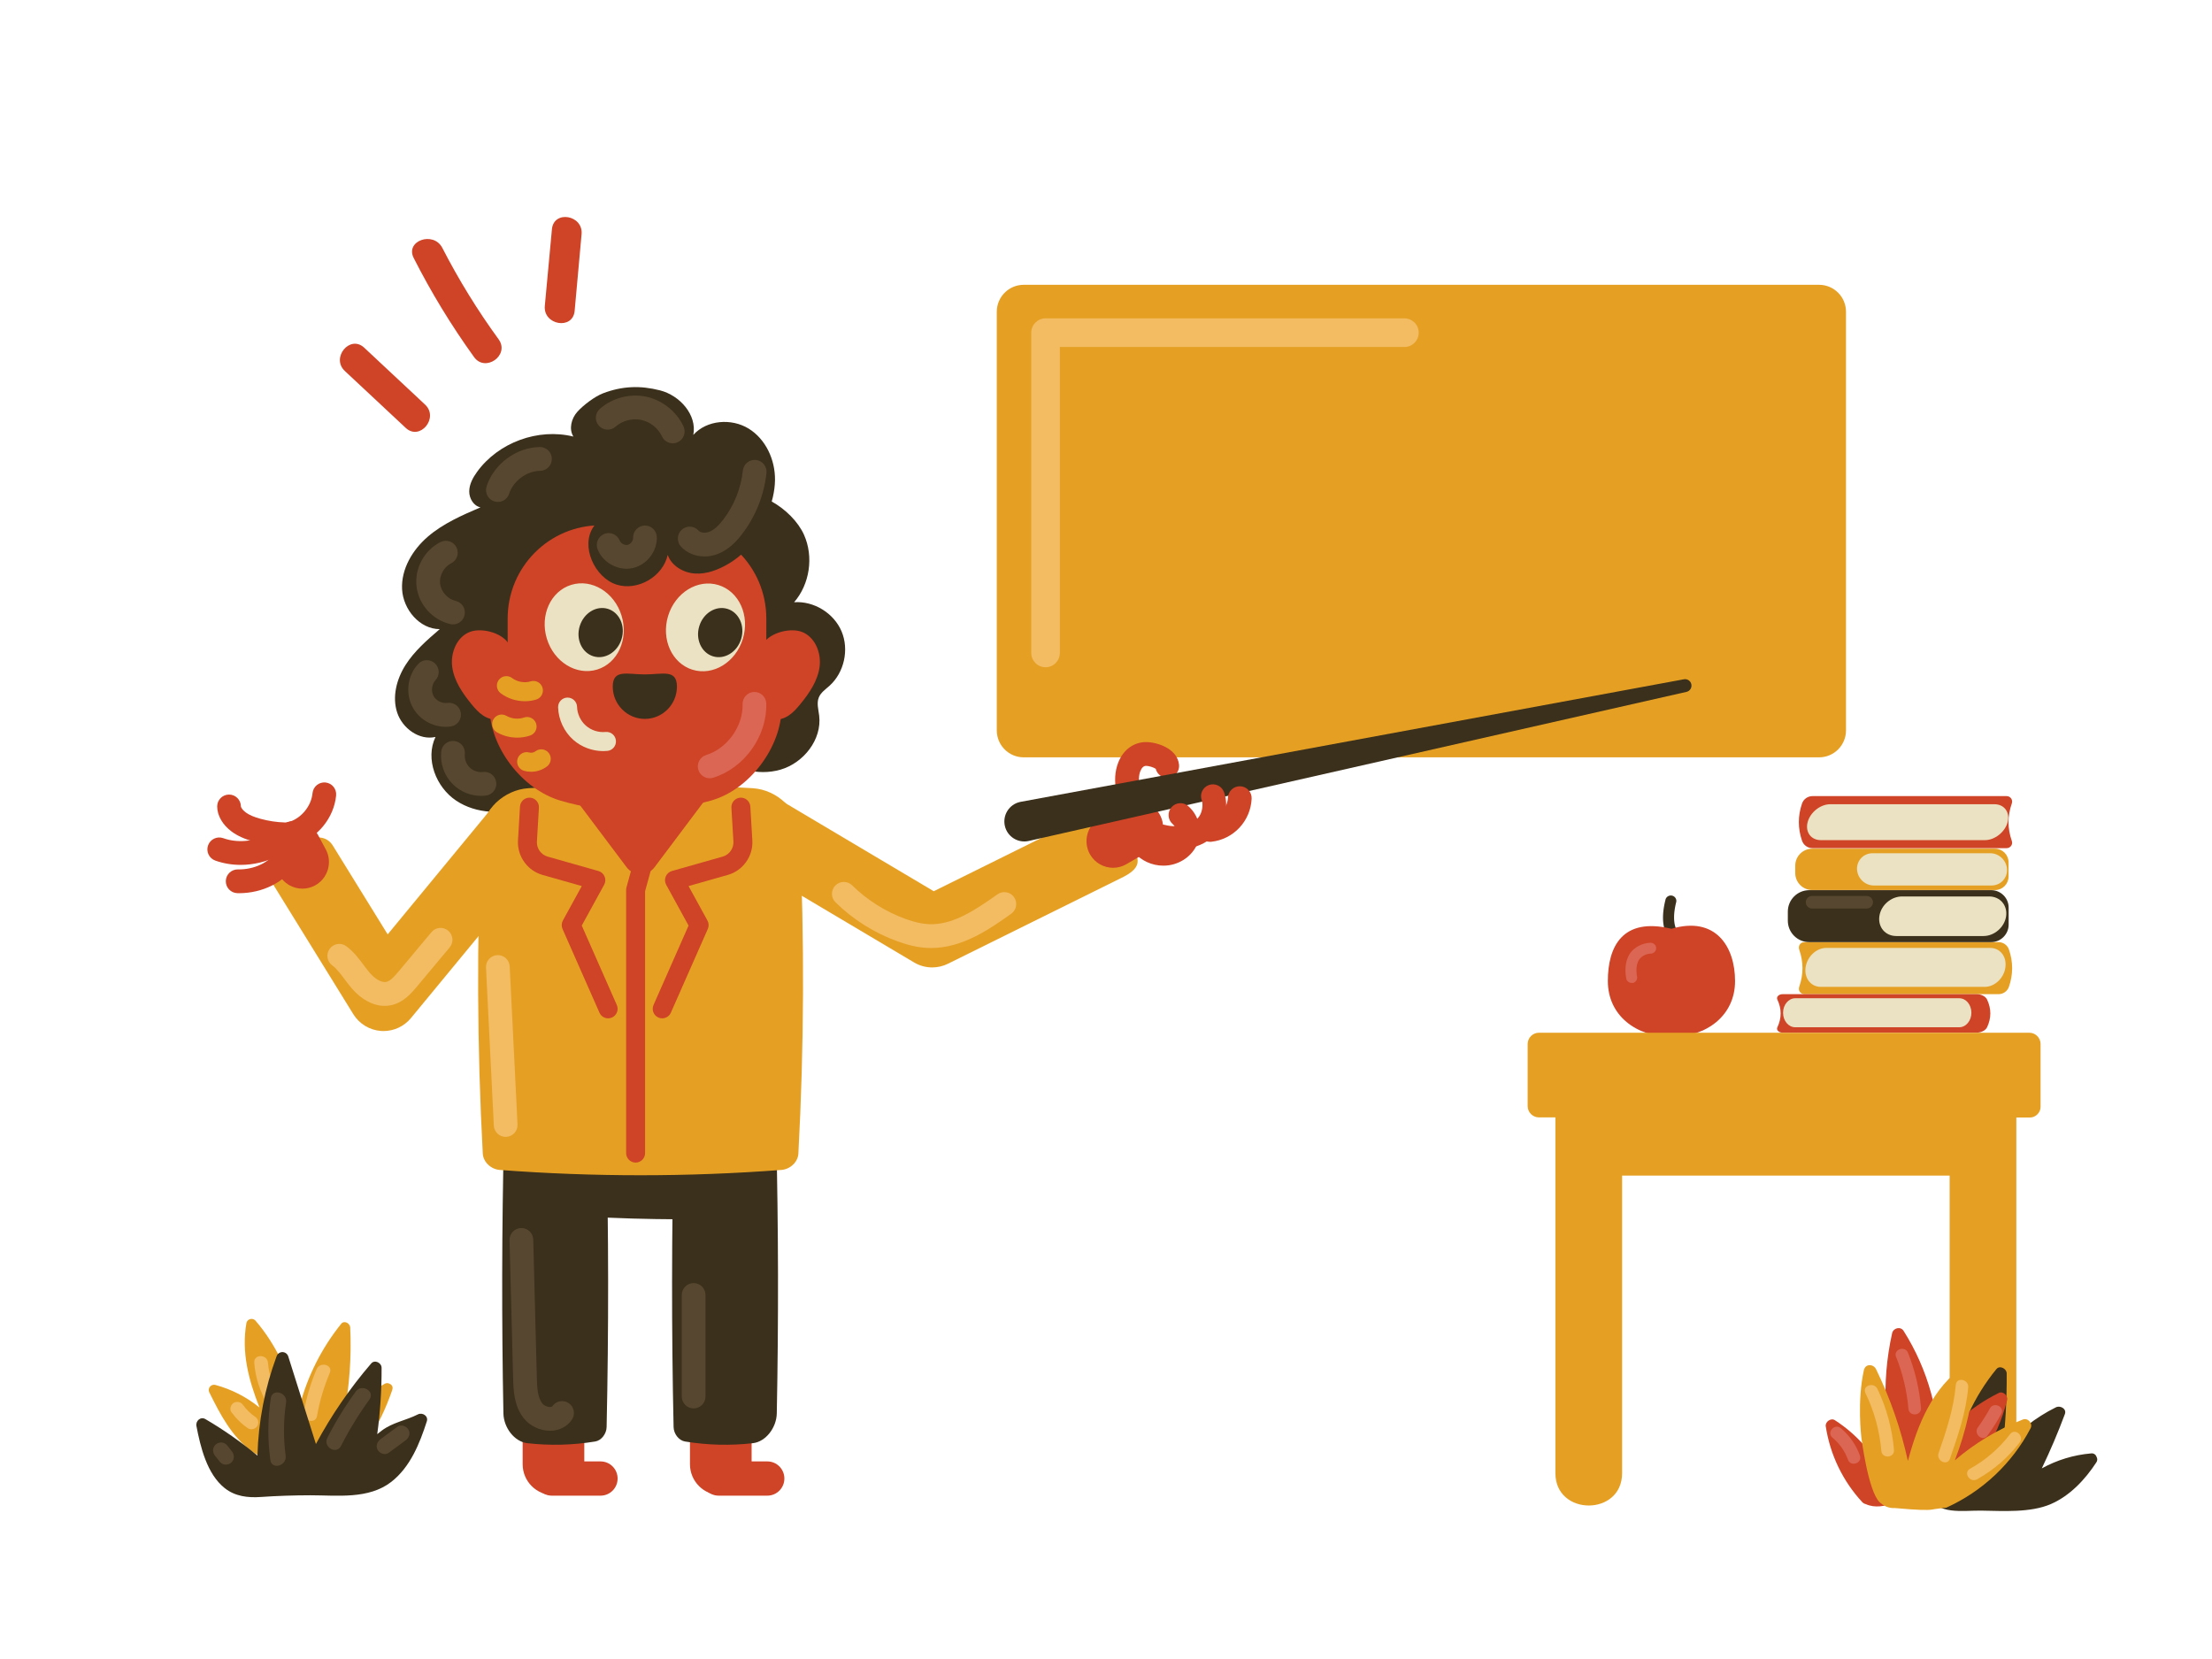 <?xml version="1.0" encoding="UTF-8"?><svg version="1.1" xmlns="http://www.w3.org/2000/svg" xmlns:xlink="http://www.w3.org/1999/xlink" viewBox="0 0 1600 1200" width="1600" height="1200" x="0px" y="0px">
    
    
    <!-- ITEM 0 -->
    <g>
        <defs>
            <clipPath id="clip-path-id-viewbox-item-0">
                <rect x="0.0" y="0.0" width="1078.7" height="809.0"/>
            </clipPath>
        </defs>
        <g transform="translate(983.0 385.0) rotate(0.0 396.0 297.0) scale(0.734 0.734)">
            <g clip-path="url(#clip-path-id-viewbox-item-0)" transform="translate(-0.0 -0.0)">
                

<path d="M638.2,311.3H446.9c-4.6,0-8.8-2.9-10.3-7.3c-4.2-12.2-4.2-24.5,0-36.7c1.5-4.4,5.7-7.3,10.3-7.3h191.3  c3.8,0,6.4,3.7,5.1,7.3c-4.3,12.3-4.3,24.5,0,36.8C644.6,307.6,642,311.3,638.2,311.3z" style="fill:#CF4327;"/>
<path d="M616.8,303.4H455.2c-9.8,0-15.6-7.9-13.1-17.7c2.6-9.8,12.6-17.7,22.4-17.7h161.6c9.8,0,15.6,7.9,13.1,17.7  C636.6,295.4,626.6,303.4,616.8,303.4z" style="fill:#EAE2C2;"/>
<path d="M438.9,455.2h191.3c4.6,0,8.8-2.9,10.3-7.3c4.2-12.2,4.2-24.5,0-36.7c-1.5-4.4-5.7-7.3-10.3-7.3H438.9  c-3.8,0-6.4,3.7-5.1,7.3c4.3,12.3,4.3,24.5,0,36.8C432.5,451.5,435.1,455.2,438.9,455.2z" style="fill:#E5A024;"/>
<path d="M616.6,448H455.1c-9.8,0-16.5-8.6-15-19.2c1.5-10.6,10.6-19.2,20.4-19.2H622c9.8,0,16.5,8.6,15,19.2  C635.6,439.4,626.4,448,616.6,448z" style="fill:#EAE2C2;"/>
<path d="M417.4,493.1h191.3c4.6,0,8.8-2.2,10.3-5.4c4.2-9,4.2-18.1,0-27.1c-1.5-3.2-5.7-5.4-10.3-5.4H417.4  c-3.8,0-6.4,2.7-5.1,5.4c4.3,9.1,4.3,18.1,0,27.2C411,490.4,413.6,493.1,417.4,493.1z" style="fill:#CF4327;"/>
<path d="M591.5,487.8H429.9c-6.7,0-12-6.4-12-14.3c0-7.9,5.4-14.3,12-14.3h161.6c6.7,0,12,6.4,12,14.3  C603.5,481.4,598.1,487.8,591.5,487.8z" style="fill:#EAE2C2;"/>
<path d="M623,403.9H443.7c-11.7,0-21.1-9.5-21.1-21.1v-9c0-11.7,9.5-21.1,21.1-21.1H623c9.5,0,17.2,7.7,17.2,17.2v17  C640.1,396.2,632.4,403.9,623,403.9z" style="fill:#3B301B;"/>
<path d="M615.4,397.9h-85.9c-10.8,0-18.2-8.7-16.7-19.5c1.5-10.8,11.5-19.5,22.3-19.5H621c10.8,0,18.2,8.7,16.7,19.5  C636.2,389.1,626.2,397.9,615.4,397.9z" style="fill:#EAE2C2;"/>
<path d="M626.8,352.6H446.7c-9.3,0-16.8-7.5-16.8-16.8v-7.2c0-9.3,7.5-16.8,16.8-16.8h180c7.4,0,13.4,6,13.4,13.4v14.1  C640.1,346.6,634.2,352.6,626.8,352.6z" style="fill:#E5A024;"/>
<path d="M623.3,348.1H507.4c-8.8,0-16.2-7.1-16.6-15.9c-0.4-8.8,6.5-15.9,15.3-15.9H622c8.8,0,16.2,7.1,16.6,15.9  C639,341,632.1,348.1,623.3,348.1z" style="fill:#EAE2C2;"/>
<path d="M500.3,370.8h-53.8c-3.4,0-6.2-2.8-6.2-6.2c0-3.4,2.8-6.2,6.2-6.2h53.8c3.4,0,6.2,2.8,6.2,6.2  C506.5,368,503.7,370.8,500.3,370.8z" style="fill:#574730;"/>

            </g>
        </g>
    </g>
    
    <!-- ITEM 1 -->
    <g>
        <defs>
            <clipPath id="clip-path-id-viewbox-item-1">
                <rect x="0.0" y="0.0" width="34.67" height="39.07"/>
            </clipPath>
        </defs>
        <g transform="translate(1163.0 648.0) rotate(0.0 46.0 51.0) scale(2.654 2.611)">
            <g clip-path="url(#clip-path-id-viewbox-item-1)" transform="translate(-0.0 -0.0)">
                <title>picnic_3</title><g id="Layer_2-i1" data-name="Layer 2"><g id="picnic_3-i1"><path d="M18.46,13a1.56,1.56,0,0,1-.87-.27c-.41-.3-4-3.09-1.9-11.58a1.5,1.5,0,1,1,2.91.7c-1.56,6.47.7,8.41.72,8.42a1.51,1.51,0,0,1,.36,2.1A1.49,1.49,0,0,1,18.46,13Z" style="fill:#3b301b"/><path d="M34.67,23.6c0,9.57-7.76,15.47-17.34,15.47S0,33.17,0,23.6,4,5.84,17.33,9.12C29.33,5.51,34.67,14,34.67,23.6Z" style="fill:#cf4327"/><path d="M6.5,24.12A1.5,1.5,0,0,1,5,22.87c-.52-3.21,0-5.74,1.49-7.52A7.29,7.29,0,0,1,11.67,13a1.5,1.5,0,0,1,0,3,4.24,4.24,0,0,0-2.9,1.35c-.9,1.09-1.17,2.79-.8,5.07a1.51,1.51,0,0,1-1.24,1.73Z" style="fill:#db6653"/></g></g>
            </g>
        </g>
    </g>
    
    <!-- ITEM 2 -->
    <g>
        <defs>
            <clipPath id="clip-path-id-viewbox-item-2">
                <rect x="0.0" y="0.0" width="115.361" height="106.105"/>
            </clipPath>
        </defs>
        <g transform="translate(1105.0 747.0) rotate(0.0 185.5 171.0) scale(3.216 3.223)">
            <g clip-path="url(#clip-path-id-viewbox-item-2)" transform="translate(-0.0 -0.0)">
                
<g>
	<path style="fill:#e5a024;" d="M115.36,2.5c-0.021-1.372-1.128-2.479-2.5-2.5H2.53C1.147,0.005,0.022,1.117,0,2.5v14   c0.021,1.372,1.128,2.479,2.5,2.5h3.74c0,0.16,0,0.31,0,0.47v79.39c0,9.65,15,9.67,15,0v-66.8h73.67v66.8c0,9.65,15,9.67,15,0V19.5   c0-0.16,0-0.32,0-0.47h3c0.631,0.017,1.242-0.225,1.69-0.67l0.08-0.08l0,0c0.451-0.449,0.697-1.064,0.68-1.7V2.5z"/>
</g>

            </g>
        </g>
    </g>
    
    <!-- ITEM 3 -->
    <g>
        <defs>
            <clipPath id="clip-path-id-viewbox-item-3">
                <rect x="0.0" y="0.0" width="945.02" height="525.86"/>
            </clipPath>
        </defs>
        <g transform="translate(721.0 206.0) rotate(0.0 307.0 171.0) scale(0.65 0.65)">
            <g clip-path="url(#clip-path-id-viewbox-item-3)" transform="translate(-0.0 -0.0)">
                
<g>
	<path style="fill:#E5A024;" d="M915.02,525.86H30c-16.569,0-30-13.431-30-30V30C0,13.431,13.431,0,30,0l885.02,0   c16.569,0,30,13.431,30,30v465.86C945.02,512.428,931.588,525.86,915.02,525.86z"/>
	<path style="fill:#F3BC63;" d="M54.263,425.579c-8.787,0-15.91-7.123-15.91-15.91V53.28c0-8.787,7.123-15.91,15.91-15.91H453.61   c8.787,0,15.91,7.123,15.91,15.91s-7.123,15.91-15.91,15.91H70.174v340.479C70.174,418.456,63.05,425.579,54.263,425.579z"/>
</g>

            </g>
        </g>
    </g>
    
    <!-- ITEM 4 -->
    <g>
        <defs>
            <clipPath id="clip-path-id-viewbox-item-4">
                <rect x="0.0" y="0.0" width="1564.872" height="1165.481"/>
            </clipPath>
        </defs>
        <g transform="translate(150.0 280.0) rotate(0.0 537.0 401.0) scale(0.686 0.688)">
            <g clip-path="url(#clip-path-id-viewbox-item-4)" transform="translate(-0.0 -0.0)">
                
<g>
	<path style="fill:#3B301B;" d="M629.121,155.317c10.314,23.004,6.065,51.816-10.449,70.864   c20.805-1.481,41.867,11.407,50.018,30.607s2.792,43.303-12.725,57.242c-4.154,3.731-9.122,7.025-11.242,12.19   c-2.471,6.02-0.39,12.802,0.378,19.264c2.985,25.105-16.407,49.572-40.671,56.672c-24.265,7.101-51.245-1.009-71.029-16.749   c-19.785-15.741-33.172-38.243-42.778-61.629c-16.412-39.956-22.801-85.181-10.904-126.706c9.747-34.02,33.631-66.853,66.23-82.121   C575.443,101.139,616.832,127.908,629.121,155.317z"/>
	<path style="fill:#CF4327;" d="M626.209,257.122c14.168,4.909,21.282,21.897,19.347,36.767   c-1.936,14.869-10.834,27.855-20.36,39.435c-3.662,4.452-7.524,8.853-12.344,12.014c-4.821,3.161-10.771,4.986-16.414,3.803   c-5.607-1.175-10.324-5.218-13.303-10.112c-2.978-4.894-4.391-10.585-5.191-16.257c-2.303-16.328,0.417-34.86,6.597-50.188   C590.068,258.88,613.282,252.643,626.209,257.122z"/>
	<path style="fill:#CF4327;" d="M983.477,458.302c-3.207,0-6.412-1.226-8.854-3.676c-16.029-16.084-21.814-40.846-14.067-60.217   c5.176-12.943,15.818-20.868,28.466-21.2c11.462-0.279,33.653,6.364,35.516,23.782c0.734,6.864-4.235,13.024-11.1,13.758   c-6.298,0.68-11.989-3.444-13.463-9.42c-2.023-1.495-7.457-3.199-10.296-3.128c-2.491,0.064-4.479,1.912-5.911,5.491   c-3.416,8.543-1.576,23.112,8.563,33.285c4.873,4.891,4.86,12.805-0.03,17.678C989.861,457.087,986.668,458.302,983.477,458.302z    M999.679,399.65c0,0.003,0,0.005,0.001,0.008C999.68,399.655,999.68,399.653,999.679,399.65z"/>
	<path style="fill:#CF4327;" d="M364.929,1164.92c-17.949,0-32.5-14.551-32.5-32.5v-110.433c0-17.949,14.551-32.5,32.5-32.5   s32.5,14.551,32.5,32.5v110.433C397.429,1150.369,382.878,1164.92,364.929,1164.92z"/>
	<path style="fill:#CF4327;" d="M541.349,1164.92c-17.949,0-32.5-14.551-32.5-32.5v-110.433c0-17.949,14.551-32.5,32.5-32.5   s32.5,14.551,32.5,32.5v110.433C573.849,1150.369,559.298,1164.92,541.349,1164.92z"/>
	<path style="fill:#3B301B;" d="M408.989,1108.526c-23.922,3.892-47.844,4.481-71.766,1.767   c-13.489-1.584-24.746-16.267-25.068-31.228c-1.911-97.611-1.714-195.223,0.589-292.834c35.976-7.469,71.951-7.469,107.927,0   c2.415,102.368,2.513,204.735,0.295,307.103C420.807,1100.5,415.435,1107.462,408.989,1108.526z"/>
	<path style="fill:#3B301B;" d="M575.329,1110.292c-23.922,2.714-47.844,2.125-71.766-1.767c-6.447-1.063-11.814-8.02-11.978-15.192   c-2.219-102.368-2.121-204.735,0.295-307.103c35.976-7.469,71.951-7.469,107.927,0c2.304,97.611,2.5,195.223,0.589,292.834   C600.073,1094.023,588.816,1108.708,575.329,1110.292z"/>
	<path style="fill:#3B301B;" d="M598.513,97.652c0.256-21.202-9.75-43.004-27.847-54.053s-44.045-9.082-58.279,6.634   c4.085-21.128-14.292-41.52-35.15-46.812c-20.858-5.292-39.764-4.565-59.897,3.032c-8.829,3.331-20.93,12.511-27.248,19.52   c-6.318,7.009-9.139,18.036-4.146,26.043c-37.119-9.179-79.085,6.143-101.559,37.079c-4.39,6.043-8.183,12.965-8.276,20.434   c-0.093,7.469,4.569,15.411,11.892,16.886c-19.534,8.382-39.402,16.968-55.532,30.813c-16.13,13.844-28.235,34.021-27.165,55.25   c1.07,21.229,18.455,41.975,39.711,41.989c-13.269,11.388-26.738,23.005-36.12,37.761c-9.382,14.756-14.245,33.384-8.759,49.987   c5.486,16.603,23.338,29.481,40.386,25.596c-11.049,23.114,0.483,52.821,21.83,66.987s49.619,14.646,73.958,6.651   c24.34-7.995,45.445-23.515,65.153-39.883c31.838-26.443,63.424-60.567,63.369-101.954c-0.027-20.921-7.703-44.437,4.93-61.114   c8.85-11.683,24.495-15.188,38.162-20.483C550.656,201.459,597.935,145.504,598.513,97.652z"/>
	<path style="fill:#3B301B;" d="M497.358,874.936c8.914,0.061,18.908-0.449,25.95-6.979c7.96-7.348,8.184-18.825,7.092-28.824   c-1.373-13.98-4.553-29.168-15.691-39.214c-11.249-10.181-26.864-12.042-41.139-13.079c-17.909-1.34-35.876-2.374-53.452,2.348   c-17.487,4.721-35.522,16.031-43.315,32.504c-5.128,10.731-6.752,28.097-1.491,39.367c4.932,10.728,12.77,10.232,23.061,10.861   C431.506,873.981,464.502,874.758,497.358,874.936z"/>
	<path style="fill:#E5A024;" d="M623.167,805.899c-0.48,8.71-8.51,16.43-17.89,17.14c-99,7.45-198,7.45-297,0   c-9.38-0.71-17.41-8.43-17.89-17.14c-6.03-112.31-6.5-224.61-1.39-336.92c1.17-24.13,23.52-45.64,49.53-47.28   c13.14-0.79,26.28-1.44,39.42-1.97c52.55-2.09,105.11-2.09,157.66,0c13.14,0.53,26.28,1.18,39.42,1.97   c26.01,1.64,48.37,23.15,49.53,47.28C629.667,581.289,629.196,693.589,623.167,805.899z"/>
	<path style="fill:#CF4327;" d="M535.606,419.729l-64.08,85.02c-7.39,9.8-22.11,9.8-29.5,0l-64.08-85.02   C430.497,417.639,483.057,417.639,535.606,419.729z"/>
	<path style="fill:#CF4327;" d="M531.109,281.956c-52.59,9.771-106.548,9.771-159.14,0c-41.855-7.648-74.41,12.827-74.392,54.57   c0.001,0,0.001,0,0,0c-0.018,41.508,33.642,85.919,74.392,98.151c49.808,14.951,107.808,14.451,159.14,0   c40.964-11.532,74.407-56.643,74.392-98.151l0,0C605.514,294.794,572.972,274.309,531.109,281.956z"/>
	<path style="fill:#CF4327;" d="M491.352,145.268h-76.735c-54.124,0-98,43.876-98,98v87.189c0,28.167,22.833,51,51,51h170.735   c28.167,0,51-22.833,51-51v-87.189C589.352,189.144,545.476,145.268,491.352,145.268z"/>
	<path style="fill:#3B301B;" d="M427.447,314.911c0-18.684,15.146-12.845,33.83-12.845c18.684,0,33.83-5.839,33.83,12.845   c0,18.684-15.146,33.92-33.83,33.92C442.593,348.83,427.447,333.594,427.447,314.911z"/>
	
		<ellipse transform="matrix(0.293 -0.956 0.956 0.293 129.931 680.716)" style="fill:#EAE2C2;" cx="525.179" cy="252.515" rx="46.575" ry="41.22"/>
	
		<ellipse transform="matrix(0.293 -0.956 0.956 0.293 135.686 699.415)" style="fill:#3B301B;" cx="540.698" cy="257.974" rx="26.079" ry="23.08"/>
	
		<ellipse transform="matrix(0.956 -0.293 0.293 0.956 -56.529 127.447)" style="fill:#EAE2C2;" cx="397.373" cy="252.515" rx="41.22" ry="46.575"/>
	<path style="fill:#3B301B;" d="M431.317,207.602c22.302,7.121,49.053-8.314,54.049-31.186c4.125,11.602,16.558,18.824,28.848,19.59   c12.289,0.766,24.331-3.898,34.967-10.101c18.357-10.707,35.006-29.288,33.096-50.453c-1.571-17.408-15.899-31.797-32.394-37.579   s-34.696-4.281-51.736-0.388c-29.125,6.653-73.029,23.305-90.906,49.173C392.956,167.325,408.606,200.35,431.317,207.602z"/>
	<path style="fill:#EAE2C2;" d="M417.366,382.696c-11.431,0-22.942-4.258-31.509-11.8c-9.678-8.521-15.676-21.303-16.045-34.192   c-0.158-5.521,4.189-10.124,9.71-10.282c5.482-0.143,10.124,4.189,10.282,9.71c0.213,7.445,3.678,14.829,9.269,19.752   c5.59,4.921,13.353,7.423,20.766,6.691c5.503-0.549,10.392,3.473,10.935,8.969c0.542,5.496-3.473,10.392-8.969,10.934   C420.332,382.624,418.849,382.696,417.366,382.696z"/>
	<path style="fill:#E5A024;" d="M185.738,677.007c-0.85,0-1.702-0.029-2.556-0.087c-12.049-0.822-22.964-7.397-29.325-17.663   L68.361,521.264c-7.367-11.472,2.37-27.128,19.975-38.035c17.606-10.908,35.45-14.605,43.78-1.465l57.994,93.605l111.743-135.136   c13.198-15.961,36.836-18.201,52.797-5.003c15.961,13.198,18.201,36.836,5.003,52.797L214.634,663.404   C207.484,672.051,196.87,677.007,185.738,677.007z"/>
	<path style="fill:#E5A024;" d="M764.278,610.129c-6.624,0-13.232-1.753-19.109-5.233l-183.226-108.5   c-17.821-10.553-23.712-33.554-13.16-51.375c10.553-17.821,33.554-23.712,51.374-13.16l165.743,98.147l167.057-82.445   c18.572-9.166,27.104,6.042,36.269,24.614c9.166,18.572,22.37,29.507-3.078,42.642l-185.278,91.437   C775.63,608.844,769.948,610.129,764.278,610.129z"/>
	<path style="fill:#CF4327;" d="M414.552,1165.481H363.26c-9.941,0-18-8.059-18-18s8.059-18,18-18h51.292c9.941,0,18,8.059,18,18   S424.493,1165.481,414.552,1165.481z"/>
	<path style="fill:#CF4327;" d="M590.405,1165.481h-51.292c-9.941,0-18-8.059-18-18s8.059-18,18-18h51.292c9.941,0,18,8.059,18,18   S600.346,1165.481,590.405,1165.481z"/>
	<path style="fill:#CF4327;" d="M422.565,663.654c-3.837,0-7.498-2.222-9.15-5.956l-38.95-88.022   c-1.263-2.854-1.121-6.134,0.383-8.868l19.937-36.23l-41.501-11.743c-15.916-4.503-26.754-19.756-25.772-36.268l2.115-35.532   c0.329-5.513,5.064-9.698,10.577-9.388c5.513,0.328,9.716,5.063,9.388,10.577l-2.115,35.531   c-0.429,7.209,4.303,13.869,11.252,15.835l53.604,15.167c2.933,0.83,5.328,2.952,6.503,5.765c1.176,2.813,1.005,6.008-0.465,8.679   l-23.613,42.911l36.946,83.493c2.235,5.051-0.047,10.957-5.098,13.191C425.291,663.378,423.917,663.654,422.565,663.654z"/>
	<path style="fill:#CF4327;" d="M479.569,663.654c-1.352,0-2.725-0.276-4.041-0.858c-5.051-2.234-7.333-8.141-5.098-13.191   l36.946-83.493L483.763,523.2c-1.47-2.671-1.641-5.866-0.465-8.679c1.176-2.812,3.57-4.935,6.503-5.765l53.603-15.167   c6.949-1.966,11.682-8.626,11.252-15.835l-2.115-35.532c-0.328-5.513,3.875-10.248,9.388-10.576   c5.515-0.316,10.248,3.875,10.577,9.389l2.115,35.531c0.983,16.512-9.855,31.765-25.772,36.268l-41.5,11.743l19.936,36.23   c1.504,2.734,1.646,6.014,0.383,8.868l-38.95,88.022C487.066,661.432,483.406,663.653,479.569,663.654z"/>
	<path style="fill:#CF4327;" d="M277.464,257.122c-14.168,4.909-21.282,21.897-19.347,36.767   c1.936,14.869,10.834,27.855,20.36,39.435c3.662,4.452,7.524,8.853,12.344,12.014c4.821,3.161,10.771,4.986,16.414,3.803   c5.607-1.175,10.324-5.218,13.303-10.112c2.978-4.894,4.391-10.585,5.191-16.257c2.303-16.328-0.417-34.86-6.598-50.188   C313.605,258.88,290.391,252.643,277.464,257.122z"/>
	<path style="fill:#CF4327;" d="M451.539,815.295c-5.523,0-10-4.478-10-10V528.628c0-0.897,0.121-1.791,0.359-2.657l9.738-35.333   c1.468-5.324,6.978-8.451,12.297-6.983c5.325,1.468,8.451,6.974,6.984,12.298l-9.378,34.028v275.314   C461.539,810.818,457.062,815.295,451.539,815.295z"/>
	<path style="fill:#F3BC63;" d="M314.517,788.265c-6.619,0-12.143-5.196-12.475-11.88l-8.244-166.087   c-0.342-6.896,4.97-12.763,11.865-13.104c6.887-0.355,12.762,4.97,13.104,11.864l8.244,166.087   c0.342,6.896-4.97,12.763-11.865,13.104C314.936,788.26,314.726,788.265,314.517,788.265z"/>
	<path style="fill:#F3BC63;" d="M186.917,650.53c-12.035,0-24.351-6.464-34.714-18.461c-2.764-3.2-5.224-6.485-7.602-9.663   c-4.219-5.636-8.203-10.959-12.938-14.438c-5.563-4.089-6.757-11.913-2.668-17.476s11.912-6.757,17.475-2.669   c7.721,5.676,13.259,13.074,18.145,19.603c2.218,2.964,4.314,5.763,6.507,8.302c4.541,5.257,11.882,10.926,17.626,9.596   c4.248-0.982,8.642-5.886,13.146-11.258l34.401-41.032c4.436-5.289,12.32-5.981,17.61-1.548c5.29,4.436,5.983,12.32,1.547,17.61   l-34.4,41.032c-5.544,6.612-13.922,16.604-26.672,19.553C191.918,650.25,189.423,650.53,186.917,650.53z"/>
	<path style="fill:#F3BC63;" d="M763.148,589.705c-1.203,0-2.407-0.026-3.62-0.081c-9.747-0.436-19.798-2.614-31.634-6.858   c-24.387-8.745-47.058-22.954-65.561-41.09c-4.93-4.832-5.009-12.746-0.177-17.677c4.832-4.93,12.746-5.01,17.677-0.177   c15.945,15.629,35.483,27.874,56.499,35.41c9.412,3.375,17.137,5.097,24.312,5.417c24.552,1.097,47.351-13.561,72.472-31.377   c5.633-3.993,13.434-2.665,17.428,2.965c3.994,5.632,2.666,13.434-2.965,17.428C826.018,568.956,796.76,589.705,763.148,589.705z"/>
	<path style="fill:#574730;" d="M251.249,357.171c-14.4,0.001-28.295-8.148-35.054-21.061c-7.607-14.532-5.103-33.057,6.088-45.049   c4.711-5.045,12.62-5.319,17.667-0.61c5.047,4.71,5.32,12.62,0.61,17.667c-3.88,4.157-4.854,11.36-2.216,16.398   c2.637,5.039,9.114,8.342,14.737,7.523c6.829-0.997,13.176,3.737,14.171,10.568c0.995,6.832-3.737,13.176-10.568,14.171   C254.874,357.043,253.056,357.171,251.249,357.171z"/>
	<path style="fill:#574730;" d="M259.003,249.473c-0.904,0-1.821-0.099-2.739-0.304c-18.742-4.191-33.423-20.436-35.701-39.505   c-2.278-19.07,8.163-38.316,25.39-46.804c6.192-3.052,13.686-0.505,16.737,5.688c3.051,6.192,0.504,13.686-5.688,16.737   c-7.631,3.76-12.625,12.965-11.616,21.413c1.009,8.447,8.031,16.217,16.333,18.074c6.737,1.506,10.978,8.189,9.471,14.926   C269.889,245.517,264.727,249.473,259.003,249.473z"/>
	<path style="fill:#574730;" d="M306.306,120.735c-1.284,0-2.589-0.199-3.877-0.619c-6.563-2.14-10.149-9.195-8.01-15.759   c7.697-23.609,31.305-40.994,56.134-41.336c6.938-0.07,12.576,5.424,12.671,12.327c0.095,6.903-5.424,12.576-12.327,12.671   c-14.235,0.196-28.298,10.551-32.71,24.087C316.468,117.383,311.57,120.735,306.306,120.735z"/>
	<path style="fill:#574730;" d="M490.712,59.093c-4.703,0-9.208-2.667-11.332-7.209c-4.088-8.744-12.497-15.404-21.946-17.38   c-9.447-1.978-19.821,0.756-27.07,7.129c-5.185,4.559-13.083,4.05-17.641-1.134s-4.05-13.083,1.134-17.641   c13.04-11.464,31.698-16.38,48.695-12.825c16.997,3.555,32.123,15.534,39.476,31.263c2.924,6.254,0.224,13.694-6.03,16.618   C494.286,58.714,492.485,59.093,490.712,59.093z"/>
	<path style="fill:#574730;" d="M524.148,178.059c-9.603,0-18.706-3.661-24.848-10.48c-4.621-5.129-4.208-13.033,0.921-17.653   c5.128-4.62,13.032-4.209,17.653,0.921c2.088,2.317,7.023,2.878,11.235,1.278c4.871-1.851,9.624-5.966,14.958-12.951   c11.433-14.973,18.553-32.785,20.591-51.513c0.748-6.864,6.923-11.818,13.779-11.074c6.863,0.747,11.821,6.917,11.074,13.779   c-2.532,23.26-11.375,45.383-25.575,63.979c-5.213,6.827-13.575,16.447-25.947,21.149   C533.442,177.222,528.737,178.059,524.148,178.059z"/>
	<path style="fill:#574730;" d="M442.003,190.974c-12.994,0-25.667-8.163-30.506-20.422c-2.534-6.422,0.617-13.682,7.039-16.216   c6.422-2.534,13.682,0.618,16.216,7.039c1.164,2.951,5.203,5.137,8.31,4.497c3.107-0.639,5.954-4.241,5.859-7.412   c-0.208-6.9,5.219-12.662,12.119-12.869c6.894-0.212,12.662,5.219,12.869,12.119c0.458,15.236-10.879,29.577-25.81,32.649   C446.081,190.774,444.037,190.974,442.003,190.974z"/>
	<path style="fill:#574730;" d="M288.639,429.776c-10.978,0-21.78-4.336-29.664-12.077c-9.096-8.931-13.73-21.832-12.399-34.509   c0.721-6.866,6.869-11.854,13.738-11.126c6.866,0.722,11.847,6.872,11.125,13.737c-0.535,5.088,1.401,10.476,5.051,14.06   c3.65,3.583,9.07,5.416,14.148,4.793c6.852-0.849,13.092,4.021,13.939,10.871c0.847,6.852-4.021,13.093-10.872,13.939   C292.021,429.673,290.327,429.776,288.639,429.776z"/>
	<path style="fill:#E5A024;" d="M334.751,330.253c-9.106,0-18.228-2.909-25.508-8.397c-4.41-3.325-5.29-9.595-1.965-14.005   c3.324-4.409,9.593-5.291,14.005-1.965c5.42,4.086,13.118,5.454,19.615,3.479c5.287-1.604,10.869,1.379,12.474,6.664   c1.605,5.284-1.378,10.869-6.663,12.474C342.835,329.679,338.794,330.253,334.751,330.253z"/>
	<path style="fill:#E5A024;" d="M326.695,368.548c-7.451,0-14.909-1.903-21.376-5.615c-4.79-2.75-6.444-8.861-3.695-13.651   c2.749-4.79,8.86-6.445,13.651-3.695c5.578,3.201,12.542,3.873,18.628,1.797c5.228-1.785,10.91,1.009,12.693,6.236   c1.783,5.228-1.009,10.91-6.236,12.693C335.968,367.811,331.332,368.548,326.695,368.548z"/>
	<path style="fill:#E5A024;" d="M341.343,404.422c-2.494,0-4.999-0.337-7.438-1.024c-5.315-1.5-8.409-7.024-6.91-12.34   c1.499-5.314,7.024-8.409,12.339-6.91c2.216,0.628,4.83,0.125,6.658-1.273c4.386-3.356,10.663-2.521,14.019,1.864   c3.356,4.386,2.521,10.662-1.864,14.019C353.296,402.468,347.349,404.422,341.343,404.422z"/>
	
		<ellipse transform="matrix(0.293 -0.956 0.956 0.293 46.557 578.901)" style="fill:#3B301B;" cx="414.658" cy="257.974" rx="26.079" ry="23.08"/>
	<path style="fill:#CF4327;" d="M100.217,527.31c-9.96,0-19.602-5.327-24.665-14.707l-8.134-15.071   c-7.345-13.608-2.267-30.595,11.341-37.939c13.609-7.343,30.594-2.267,37.939,11.342l8.134,15.071   c7.345,13.608,2.267,30.595-11.341,37.939C109.263,526.227,104.708,527.31,100.217,527.31z"/>
	<path style="fill:#CF4327;" d="M89.418,481.723c-5.392,0-10.368-3.516-11.979-8.949c-1.962-6.619,1.812-13.575,8.431-15.538   c13.161-3.902,23.675-16.651,25.001-30.314c0.667-6.871,6.771-11.906,13.649-11.234c6.871,0.667,11.901,6.777,11.234,13.648   c-2.305,23.756-19.896,45.085-42.778,51.869C91.792,481.556,90.594,481.723,89.418,481.723z"/>
	<path style="fill:#CF4327;" d="M81.174,482.706c-0.121,0-0.242-0.002-0.363-0.005c-10.43-0.298-20.977-1.881-31.348-4.706   c-10.07-2.744-17.658-6.154-23.881-10.731c-9.513-7.001-15.207-16.85-15.232-26.347c-0.018-6.904,5.563-12.515,12.467-12.533   c0.011,0,0.022,0,0.033,0c6.889,0,12.481,5.574,12.5,12.467c0.028,0.701,1.278,3.502,5.047,6.275   c3.664,2.695,8.632,4.84,15.637,6.748c8.462,2.306,17.038,3.597,25.489,3.837c6.901,0.197,12.335,5.95,12.139,12.852   C93.469,477.341,87.912,482.706,81.174,482.706z"/>
	<path style="fill:#CF4327;" d="M35.097,502.314c-9.174,0-18.235-1.499-26.775-4.53c-6.506-2.31-9.908-9.456-7.598-15.962   c2.309-6.506,9.457-9.903,15.961-7.599c14.632,5.193,31.696,3.82,46.815-3.767c6.169-3.099,13.682-0.605,16.779,5.564   s0.605,13.683-5.565,16.779C62.143,499.11,48.501,502.314,35.097,502.314z"/>
	<path style="fill:#CF4327;" d="M33.41,532.075c-0.583,0-1.165-0.007-1.749-0.02c-6.902-0.152-12.373-5.871-12.221-12.773   c0.152-6.901,5.878-12.323,12.773-12.221c16.659,0.358,32.746-7.068,39.997-18.505c3.697-5.831,11.419-7.56,17.25-3.863   c5.831,3.696,7.56,11.419,3.864,17.25C81.644,520.368,58.267,532.075,33.41,532.075z"/>
	<path style="fill:#CF4327;" d="M954.985,505.367c-9.676,0-19.085-5.02-24.272-14.001c-7.734-13.391-3.149-30.516,10.242-38.25   l24.795-14.321c13.391-7.736,30.516-3.149,38.25,10.242c7.734,13.391,3.149,30.516-10.242,38.25l-24.795,14.321   C964.553,504.156,959.737,505.367,954.985,505.367z"/>
	<path style="fill:#3B301B;" d="M1559.602,320.425L865.985,477.17c-11.315,2.557-22.56-4.543-25.116-15.857   c-2.557-11.315,4.542-22.559,15.857-25.116c0.247-0.056,0.577-0.122,0.824-0.169l699.338-128.841   c3.671-0.676,7.195,1.751,7.871,5.422C1565.418,316.185,1563.116,319.626,1559.602,320.425z"/>
	<path style="fill:#CF4327;" d="M1008.008,503.135c-12.011,0-23.739-5.308-31.039-14.361c-4.333-5.375-3.488-13.244,1.886-17.577   c5.375-4.334,13.244-3.489,17.577,1.886c2.901,3.6,8.721,5.65,13.831,4.887c4.873-0.732,9.388-4.108,10.735-8.027   c1.211-3.525-0.112-7.881-3.218-10.592c-5.201-4.54-5.737-12.437-1.197-17.637c4.539-5.201,12.436-5.737,17.637-1.197   c10.731,9.367,14.919,24.458,10.42,37.551c-4.407,12.823-16.444,22.489-30.666,24.625   C1011.992,502.99,1009.996,503.135,1008.008,503.135z"/>
	<path style="fill:#CF4327;" d="M1020.304,486.683c-5.849,0-11.697-0.766-17.421-2.301c-6.667-1.79-10.623-8.646-8.833-15.313   c1.789-6.669,8.646-10.62,15.313-8.834c8.271,2.22,16.979,1.874,25.181-1.003c5.552-1.946,9.125-4.532,11.585-8.385   c2.928-4.584,3.982-11.961,2.35-16.445c-2.361-6.487,0.984-13.66,7.471-16.021c6.486-2.362,13.661,0.983,16.021,7.472   c4.296,11.803,2.377,27.256-4.773,38.451c-5.522,8.646-13.498,14.704-24.383,18.52   C1035.489,485.394,1027.895,486.683,1020.304,486.683z"/>
	<path style="fill:#CF4327;" d="M1057.202,478.08c-6.301,0-11.72-4.75-12.413-11.157c-0.742-6.864,4.221-13.029,11.084-13.771   c5.312-0.574,10.455-3.138,14.112-7.033c3.656-3.896,5.89-9.191,6.127-14.529c0.307-6.896,6.143-12.255,13.043-11.933   c6.896,0.307,12.239,6.146,11.933,13.042c-0.506,11.381-5.078,22.223-12.875,30.529c-7.797,8.307-18.328,13.555-29.654,14.779   C1058.104,478.055,1057.65,478.08,1057.202,478.08z"/>
	<path style="fill:#574730;" d="M361.254,1097.261c-10.693,0-21.598-5.27-28.011-13.604c-10.119-13.147-10.55-29.72-10.865-41.821   l-3.77-144.9c-0.18-6.901,5.269-12.642,12.17-12.821c6.906-0.182,12.641,5.271,12.821,12.171l3.77,144.9   c0.292,11.233,0.922,21.035,5.686,27.225c1.759,2.285,5.39,3.965,8.417,3.847c0.525-0.016,1.791-0.116,2.192-0.707   c3.875-5.713,11.649-7.203,17.361-3.328c5.713,3.875,7.204,11.647,3.328,17.361c-4.839,7.136-12.907,11.387-22.132,11.663   C361.899,1097.256,361.576,1097.261,361.254,1097.261z"/>
	<path style="fill:#574730;" d="M512.718,1073.75c-6.903,0-12.5-5.597-12.5-12.5V954.491c0-6.903,5.597-12.5,12.5-12.5   c6.903,0,12.5,5.597,12.5,12.5v106.759C525.218,1068.153,519.621,1073.75,512.718,1073.75z"/>
	<path style="fill:#DB6653;" d="M529.627,411.242c-5.345,0-10.292-3.455-11.944-8.832c-2.027-6.599,1.678-13.592,8.277-15.619   c22.15-6.806,39.004-30.281,38.37-53.443c-0.189-6.901,5.252-12.648,12.153-12.837c6.905-0.227,12.648,5.252,12.837,12.153   c0.941,34.38-23.141,67.924-56.018,78.025C532.08,411.063,530.843,411.242,529.627,411.242z"/>
</g>

            </g>
        </g>
    </g>
    
    <!-- ITEM 5 -->
    <g>
        <defs>
            <clipPath id="clip-path-id-viewbox-item-5">
                <rect x="0.0" y="0.0" width="84.842" height="67.25"/>
            </clipPath>
        </defs>
        <g transform="translate(1385.0 989.0) rotate(0.0 66.0 52.0) scale(1.556 1.546)">
            <g clip-path="url(#clip-path-id-viewbox-item-5)" transform="translate(-0.0 -0.0)">
                
<path style="fill:#3B301B;" d="M84.477,41.844c-0.346-1.07-1.42-1.728-2.53-1.55c-8.038,0.697-15.838,3.082-22.89,7  c3.96-8.3,7.537-16.767,10.73-25.4c0.92-2.49-2.14-4.17-4.14-3.18c-9.593,4.764-18.064,11.513-24.85,19.8  c1.391-11.828,2.039-23.731,1.94-35.64c0-2.24-3.2-4-4.81-2c-10.439,12.852-17.377,28.185-20.14,44.51l-1.39-1.87  c-3.72-5-7.46-10-11.49-14.75c-1.72-2.05-4.61-0.19-4.81,2c-0.376,5.628,0.34,11.275,2.11,16.63c1.21,4,2.13,8.5,3.82,12.35  c4.19,9.54,16.29,7.2,24.81,7.32c10.2,0.14,22.89,1.07,32.43-3.07c8.85-3.85,15.92-11.47,21.1-19.44  C84.957,43.759,85.001,42.684,84.477,41.844z"/>

            </g>
        </g>
    </g>
    
    <!-- ITEM 6 -->
    <g>
        <defs>
            <clipPath id="clip-path-id-viewbox-item-6">
                <rect x="0.0" y="0.0" width="185.305" height="208.418"/>
            </clipPath>
        </defs>
        <g transform="translate(1330.0 958.0) rotate(100.987 65.0 73.0) scale(0.702 0.701)">
            <g clip-path="url(#clip-path-id-viewbox-item-6)" transform="translate(-0.0 -0.0)">
                
<g>
	<path style="fill:#CF4327;" d="M178.923,126.117c-2.472,3.444-4.944,6.889-7.417,10.333c-2.373,2.911-4.747,5.822-7.12,8.733   c2.65-5.34-2.93-12.94-8.75-8.76c-22.384,16.014-39.697,38.121-49.88,63.69c-1.82,4.53,3.62,9.61,8,8   c27.883-9.978,52.132-28.093,69.61-52c1.228-1.68,1.22-3.797,1.22-3.797C187.056,141.942,182.66,132.234,178.923,126.117z"/>
	<path style="fill:#CF4327;" d="M150.597,109.794l-1.88,1.07l-15.51-13.69c3.4-3.8-0.17-12-6.88-10.83   c-46.688,7.737-90.007,29.223-124.42,61.71c-4.22,4-0.88,11,4.61,11.14c52.777,1.461,104.926-11.741,150.65-38.14   C164.437,116.834,157.877,105.534,150.597,109.794z"/>
	<path style="fill:#CF4327;" d="M164.697,75.794c-30.76-28.41-71.52-43.85-113.07-46.26c-4.6-0.27-8.6,5.89-5.63,9.82   c21,27.72,49.12,48.11,81.14,61.3c5.79,2.39,9.14-4,7.28-8.77l19.17-8.56c0.63,0.57,1.27,1.13,1.89,1.71   C161.627,90.714,170.877,81.534,164.697,75.794z"/>
	<path style="fill:#E5A024;" d="M182.84,121.867c-2.379-23.952-4.255-33.713-5.667-37.5c-0.2-0.536-1.797-4.726-3.624-10.508   c-0.674-2.134-1.096-3.728-1.172-3.835c-23.603-33.394-57.682-57.949-96.83-69.77c-5.36-1.61-10.41,4.78-7.37,9.58   c14.676,23.183,33.131,43.744,54.6,60.83c-30.945-5.567-62.541-6.541-93.77-2.89c-5.29,0.63-9,6.83-4.61,11.14   c29.2,28.62,68.85,36.48,108.29,39.18c-30.76,13.251-59.826,30.13-86.58,50.28c-3.616,2.73-3.905,7.893-1.07,10.527   c1.395,1.297,3.329,1.604,4.36,1.633c33.174,0.926,68.61-10.667,68.61-10.667c0,0,52.995-17.337,62-31.333   c2.441-3.794,3.167-7.833,3.167-7.833C183.827,127.06,183.35,123.929,182.84,121.867z"/>
	<path style="fill:#F3BC63;" d="M46.297,84.534c24.24-2.62,48.37,0.54,72.36,4c8.21,1.18,11.76-11.39,3.47-12.58   c-25.12-3.62-50.43-7.21-75.83-4.46c-8.26,0.89-8.35,14,0,13V84.534z"/>
	<path style="fill:#F3BC63;" d="M85.457,19.824c16.474,8.199,31.081,19.705,42.91,33.8c5.42,6.43,14.61-2.84,9.23-9.23   c-12.591-14.939-28.106-27.142-45.59-35.86c-7.49-3.74-14.11,7.51-6.59,11.27L85.457,19.824z"/>
	<path style="fill:#F3BC63;" d="M72.327,174.444c16.611-12.465,35.368-21.775,55.34-27.47c8.06-2.29,4.64-14.89-3.47-12.58   c-21.077,5.953-40.889,15.706-58.46,28.78C59.087,168.174,65.587,179.474,72.327,174.444z"/>
	<path style="fill:#DB6653;" d="M29.797,150.474c15.457-9.976,32.306-17.605,50-22.64c8.06-2.29,4.64-14.89-3.47-12.58   c-18.788,5.343-36.684,13.43-53.11,24c-7,4.53-0.5,15.83,6.59,11.27L29.797,150.474z"/>
	<path style="fill:#DB6653;" d="M63.367,45.364c7.35,2.331,14.536,5.151,21.51,8.44c7.55,3.58,14.13-7.67,6.59-11.27   c-7.981-3.797-16.206-7.057-24.62-9.76c-8-2.56-11.45,10-3.47,12.58L63.367,45.364z"/>
	<path style="fill:#DB6653;" d="M123.937,199.074c4.502-8.263,11.135-15.169,19.21-20c7.19-4.32,0.64-15.6-6.59-11.27   c-10.004,5.967-18.248,14.479-23.89,24.67c-4.07,7.35,7.2,13.94,11.27,6.59L123.937,199.074z"/>
</g>

            </g>
        </g>
    </g>
    
    <!-- ITEM 7 -->
    <g>
        <defs>
            <clipPath id="clip-path-id-viewbox-item-7">
                <rect x="0.0" y="0.0" width="94.169" height="76.438"/>
            </clipPath>
        </defs>
        <g transform="translate(151.0 954.0) rotate(0.0 66.5 53.5) scale(1.412 1.4)">
            <g clip-path="url(#clip-path-id-viewbox-item-7)" transform="translate(-0.0 -0.0)">
                
<g>
	<path style="fill:#E5A024;" d="M94.053,36.4c0.381-1.15-0.203-2.397-1.33-2.84c-0.813-0.522-1.857-0.522-2.67,0   c-7.605,4.319-14.586,9.655-20.75,15.86c2.809-14.825,3.869-29.928,3.16-45c-0.1-2.09-3-3.87-4.61-1.91   c-10.029,12.565-17.294,27.105-21.32,42.67c-5.26-15.94-11.57-31.52-22.7-44.4C22.767-0.27,21.051-0.259,20,0.807   c-0.32,0.325-0.553,0.725-0.678,1.163c-2.71,15.26,1.14,29.78,6.66,43.8c-6.638-5.439-14.35-9.415-22.63-11.67   c-1.468-0.344-2.937,0.567-3.281,2.035c-0.156,0.667-0.056,1.368,0.281,1.965c5.48,11.16,11.53,23,21.93,30.43   c9.49,6.75,21.47,8.77,32.89,7.59c10.42-1.07,18.57-4.59,25.26-12.84c6.22-7.66,10.17-16.89,13.42-26.13   C93.961,36.913,94.029,36.66,94.053,36.4z"/>
	<path style="fill:#F3BC63;" d="M55.463,50.15c1.33-7.655,3.528-15.133,6.55-22.29c1.75-4.15-5-6-6.77-1.87   c-3.022,7.157-5.22,14.635-6.55,22.29C47.923,52.7,54.693,54.59,55.463,50.15z"/>
	<path style="fill:#F3BC63;" d="M23.303,22.61c0.575,7.759,3.006,15.267,7.09,21.89c2.37,3.83,8.44,0.31,6.06-3.54   c-3.486-5.536-5.589-11.83-6.13-18.35c-0.36-4.47-7.38-4.51-7,0H23.303z"/>
	<path style="fill:#F3BC63;" d="M11.593,48.15c2.337,3.268,5.219,6.11,8.52,8.4c1.676,0.96,3.811,0.399,4.8-1.26   c0.937-1.679,0.381-3.798-1.26-4.8c-2.317-1.612-4.345-3.604-6-5.89c-1.012-1.628-3.119-2.181-4.8-1.26   c-1.52,0.89-2.37,3.25-1.26,4.8L11.593,48.15z"/>
	<path style="fill:#F3BC63;" d="M71.843,59.62l7.2-7.2c3.2-3.2-1.76-8.16-5-5l-7.2,7.2C63.643,57.82,68.603,62.78,71.843,59.62z"/>
</g>

            </g>
        </g>
    </g>
    
    <!-- ITEM 8 -->
    <g>
        <defs>
            <clipPath id="clip-path-id-viewbox-item-8">
                <rect x="0.0" y="0.0" width="122.493" height="76.566"/>
            </clipPath>
        </defs>
        <g transform="translate(142.0 978.0) rotate(0.0 83.5 52.5) scale(1.363 1.371)">
            <g clip-path="url(#clip-path-id-viewbox-item-8)" transform="translate(-0.0 -0.0)">
                
<g>
	<path style="fill:#3B301B;" d="M117.585,32.876c-6.34,3.2-13.31,4.19-19.12,8.5c-0.84,0.62-1.66,1.26-2.45,1.92   c1.589-11.598,2.361-23.294,2.31-35c0-2.64-3.63-4.47-5.52-2.29c-11.295,13.053-21.13,27.301-29.33,42.49l-14.67-46.18   c-0.522-1.723-2.342-2.697-4.065-2.175c-1.043,0.316-1.859,1.132-2.175,2.175c-6.224,16.759-9.644,34.429-10.12,52.3   c-8.663-7.171-17.905-13.613-27.63-19.26c-2.58-1.5-5.27,1-4.75,3.65c2.15,11.14,5.6,25.33,15,32.76   c5.52,4.38,12.3,5.15,19.11,4.68c8.86-0.61,17.46-0.88,26.35-0.9c14.29,0,30.86,2.23,42.93-7.06   c10.07-7.81,15.07-20.18,18.88-31.96C123.255,33.676,119.965,31.676,117.585,32.876z"/>
	<path style="fill:#574730;" d="M39.525,24.326c-1.637,10.813-1.715,21.805-0.23,32.64c0.72,5.34,8.82,3.06,8.11-2.24   c-1.253-9.354-1.176-18.838,0.23-28.17c0.79-5.29-7.31-7.58-8.11-2.24V24.326z"/>
	<path style="fill:#574730;" d="M84.615,20.806c-5.662,7.746-10.707,15.925-15.09,24.46c-2.47,4.81,4.79,9.07,7.26,4.24   c4.376-8.535,9.415-16.713,15.07-24.46c3.19-4.38-4.1-8.58-7.26-4.24H84.615z"/>
	<path style="fill:#574730;" d="M102.035,53.186l9-6.59c1.83-1.34,2.74-3.65,1.51-5.75c-1.05-1.8-3.91-2.86-5.75-1.51l-9,6.59   c-1.83,1.34-2.74,3.65-1.51,5.75C97.335,53.476,100.195,54.536,102.035,53.186z"/>
	<path style="fill:#574730;" d="M10.115,54.926l2.59,3.23c0.796,0.794,1.876,1.237,3,1.23c1.123-0.001,2.2-0.442,3-1.23   c0.792-0.797,1.235-1.876,1.23-3c-0.055-1.111-0.489-2.17-1.23-3l-2.59-3.23c-0.796-0.794-1.876-1.237-3-1.23   c-1.123,0.001-2.2,0.442-3,1.23c-0.792,0.797-1.235,1.876-1.23,3C8.94,53.037,9.374,54.096,10.115,54.926z"/>
</g>

            </g>
        </g>
    </g>
    
    <!-- ITEM 9 -->
    <g>
        <defs>
            <clipPath id="clip-path-id-viewbox-item-9">
                <rect x="0.0" y="0.0" width="45.612" height="25.927"/>
            </clipPath>
        </defs>
        <g transform="translate(237.0 163.0) rotate(324.903 100.0 56.5) scale(4.385 4.358)">
            <g clip-path="url(#clip-path-id-viewbox-item-9)" transform="translate(-0.0 -0.0)">
                
<g>
	<path style="fill:#CF4327;" d="M4.882,9.257c-0.66-3.15-5.48-1.82-4.82,1.33l2.82,13.54c0.66,3.15,5.48,1.82,4.82-1.33L4.882,9.257   z"/>
	<path style="fill:#CF4327;" d="M20.072,1.807c-0.91,6.355-1.328,12.771-1.25,19.19c0,3.21,5,3.22,5,0   c-0.101-5.959,0.257-11.916,1.07-17.82C25.332-0.003,20.522-1.373,20.072,1.807z"/>
	<path style="fill:#CF4327;" d="M41.462,11.087l-8.23,9.73c-2.07,2.44,1.45,6,3.54,3.54l8.19-9.73   C47.072,12.187,43.552,8.627,41.462,11.087z"/>
</g>

            </g>
        </g>
    </g>
    
</svg>